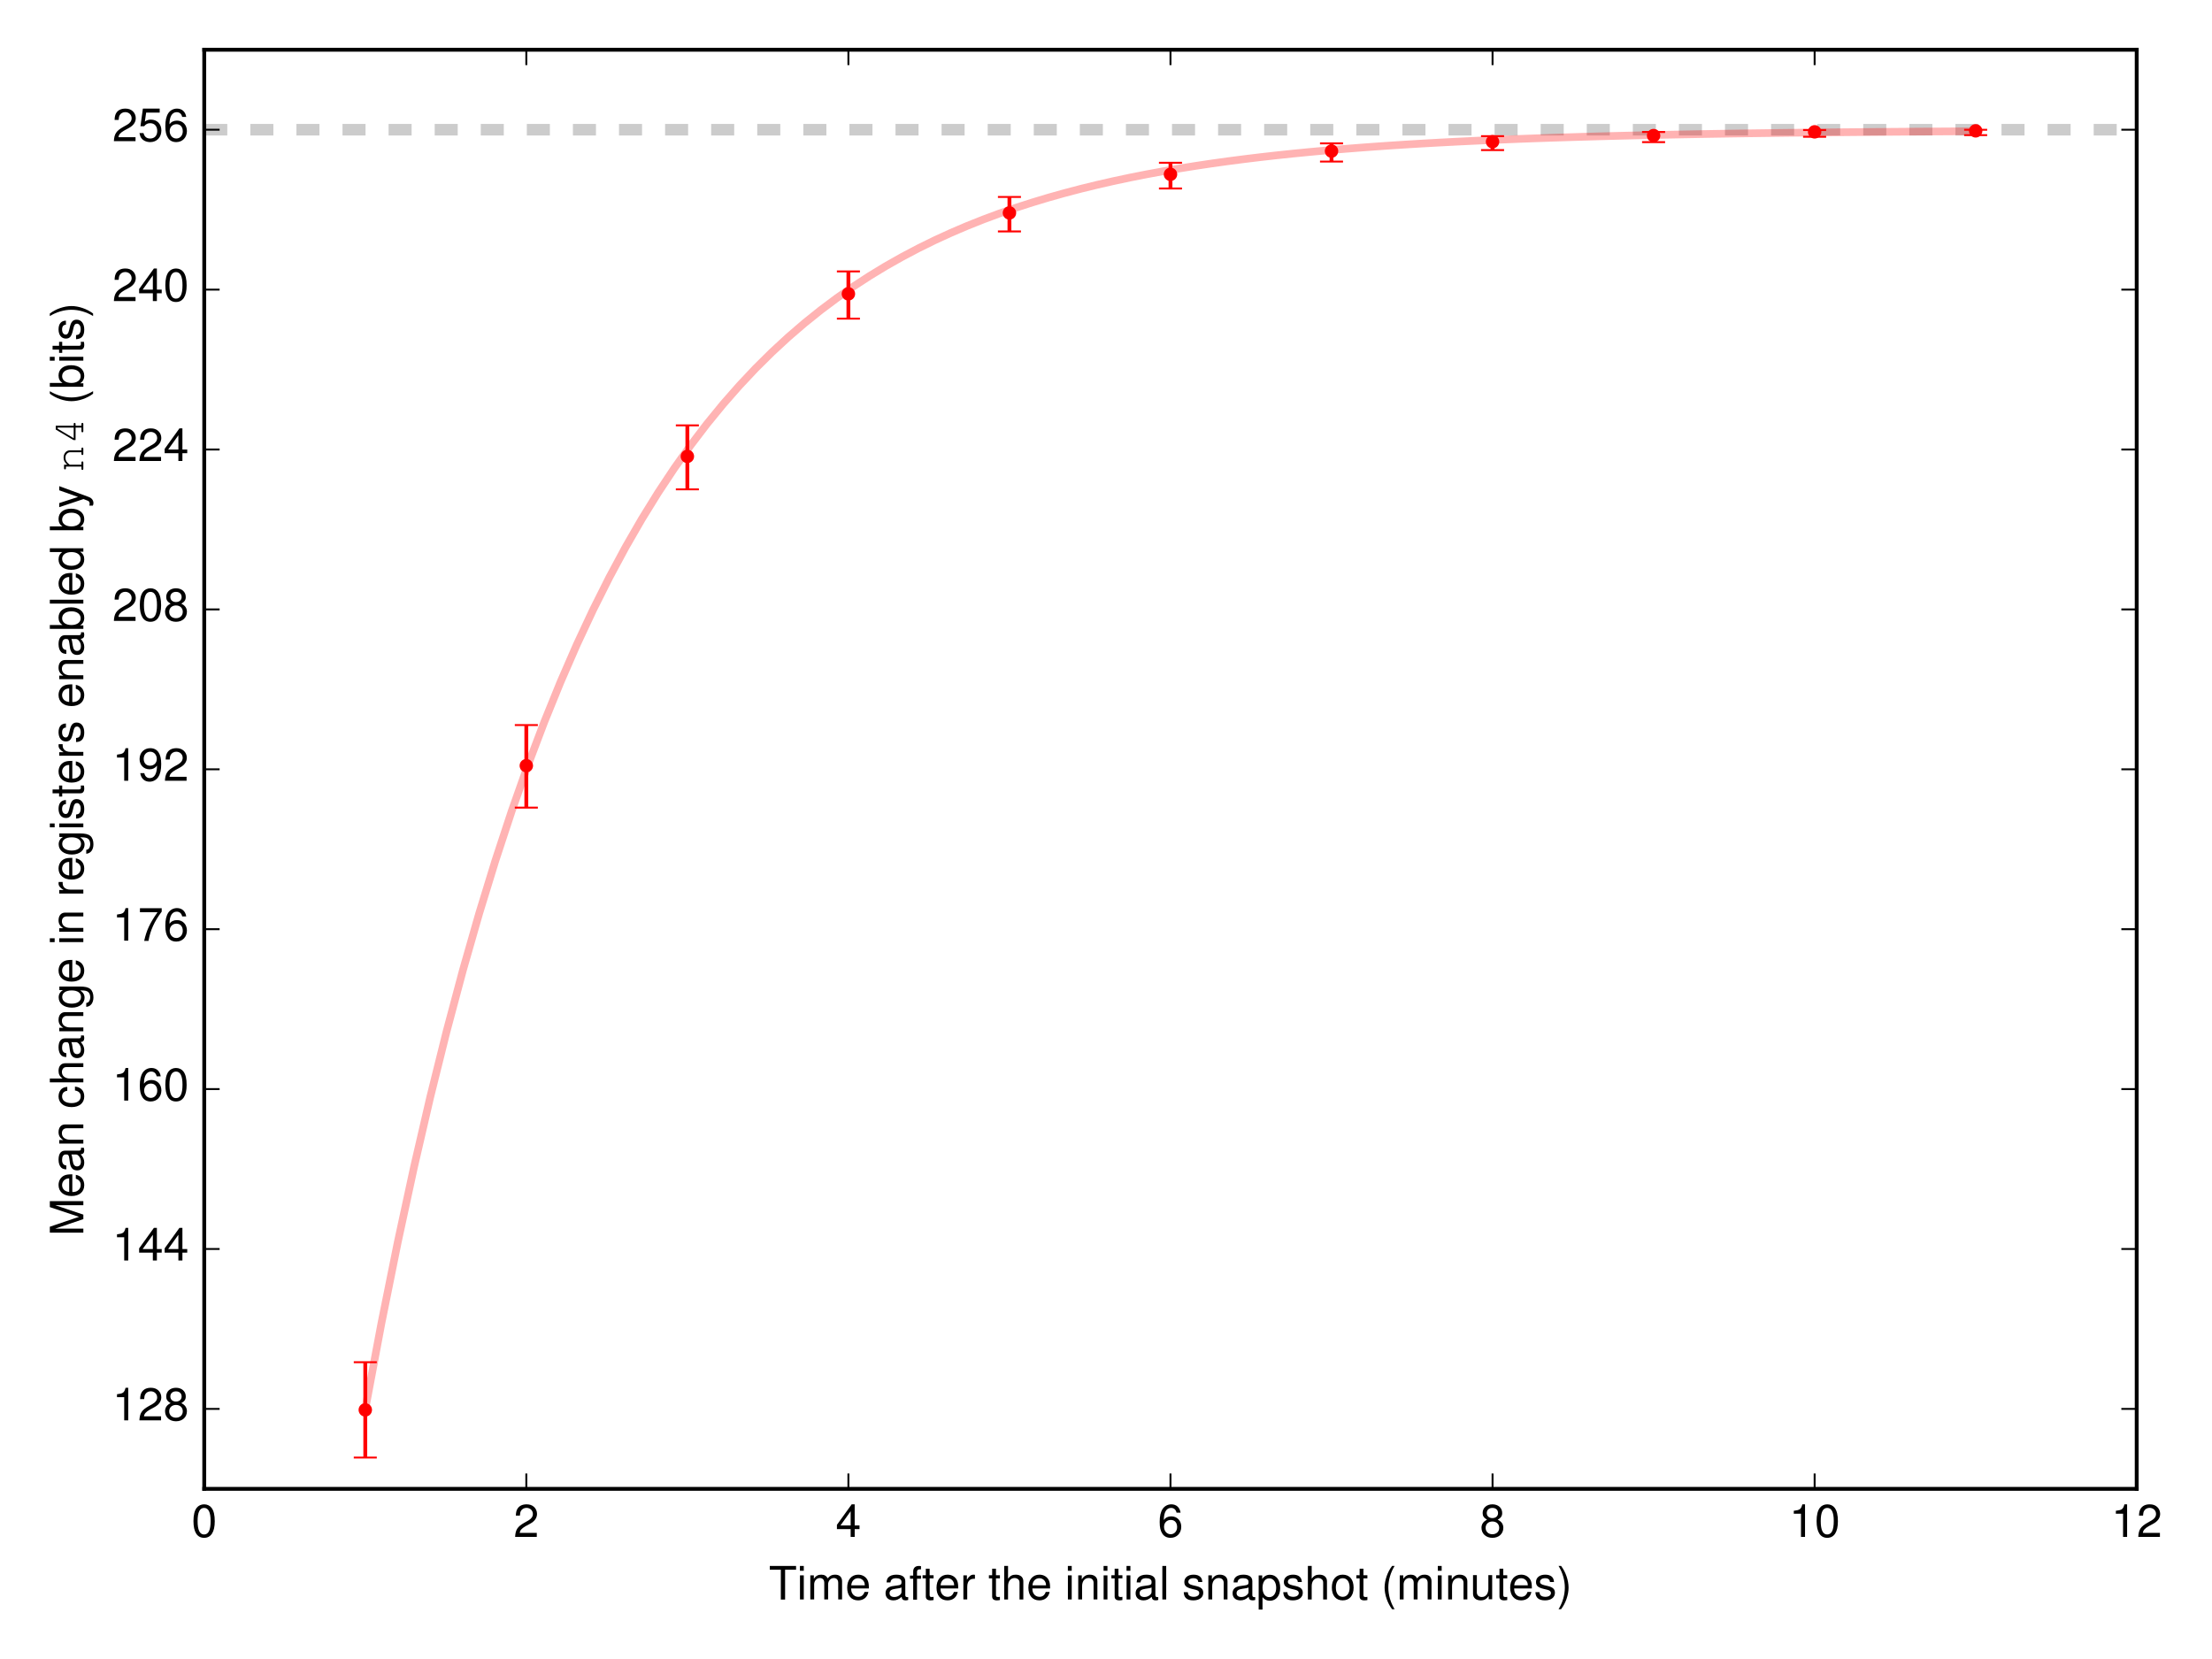 <?xml version="1.0" encoding="utf-8" standalone="no"?>
<!DOCTYPE svg PUBLIC "-//W3C//DTD SVG 1.1//EN"
  "http://www.w3.org/Graphics/SVG/1.1/DTD/svg11.dtd">
<!-- Created with matplotlib (http://matplotlib.org/) -->
<svg height="432pt" version="1.1" viewBox="0 0 576 432" width="576pt" xmlns="http://www.w3.org/2000/svg" xmlns:xlink="http://www.w3.org/1999/xlink">
 <defs>
  <style type="text/css">
*{stroke-linecap:butt;stroke-linejoin:round;}
  </style>
 </defs>
 <g id="figure_1">
  <g id="patch_1">
   <path d="
M0 432
L576 432
L576 0
L0 0
z
" style="fill:#ffffff;"/>
  </g>
  <g id="axes_1">
   <g id="patch_2">
    <path d="
M53.187 387.69
L556.393 387.69
L556.393 12.96
L53.187 12.96
z
" style="fill:#ffffff;"/>
   </g>
   <g id="LineCollection_1">
    <defs>
     <path d="
M95.12 -52.453
L95.12 -77.284" id="C0_0_ecad916d77"/>
     <path d="
M137.054 -221.695
L137.054 -243.192" id="C0_1_cdd82dcb5f"/>
     <path d="
M178.988 -304.571
L178.988 -321.228" id="C0_2_d1feab6f3c"/>
     <path d="
M220.922 -349.024
L220.922 -361.322" id="C0_3_21e6404ec5"/>
     <path d="
M262.856 -371.739
L262.856 -380.714" id="C0_4_5b9f06290d"/>
     <path d="
M304.79 -382.916
L304.79 -389.61" id="C0_5_7119e6741c"/>
     <path d="
M346.724 -389.929
L346.724 -394.671" id="C0_6_164b971ab5"/>
     <path d="
M388.658 -392.912
L388.658 -396.548" id="C0_7_a6d4ddcaf5"/>
     <path d="
M430.591 -394.986
L430.591 -397.634" id="C0_8_9bc61ef05a"/>
     <path d="
M472.525 -396.389
L472.525 -398.138" id="C0_9_c18f758383"/>
     <path d="
M514.459 -396.809
L514.459 -398.208" id="C0_a_245def1e4c"/>
    </defs>
    <g clip-path="url(#pcd6b439c4f)">
     <use style="fill:none;stroke:#ff0000;" x="0.0" xlink:href="#C0_0_ecad916d77" y="432.0"/>
    </g>
    <g clip-path="url(#pcd6b439c4f)">
     <use style="fill:none;stroke:#ff0000;" x="0.0" xlink:href="#C0_1_cdd82dcb5f" y="432.0"/>
    </g>
    <g clip-path="url(#pcd6b439c4f)">
     <use style="fill:none;stroke:#ff0000;" x="0.0" xlink:href="#C0_2_d1feab6f3c" y="432.0"/>
    </g>
    <g clip-path="url(#pcd6b439c4f)">
     <use style="fill:none;stroke:#ff0000;" x="0.0" xlink:href="#C0_3_21e6404ec5" y="432.0"/>
    </g>
    <g clip-path="url(#pcd6b439c4f)">
     <use style="fill:none;stroke:#ff0000;" x="0.0" xlink:href="#C0_4_5b9f06290d" y="432.0"/>
    </g>
    <g clip-path="url(#pcd6b439c4f)">
     <use style="fill:none;stroke:#ff0000;" x="0.0" xlink:href="#C0_5_7119e6741c" y="432.0"/>
    </g>
    <g clip-path="url(#pcd6b439c4f)">
     <use style="fill:none;stroke:#ff0000;" x="0.0" xlink:href="#C0_6_164b971ab5" y="432.0"/>
    </g>
    <g clip-path="url(#pcd6b439c4f)">
     <use style="fill:none;stroke:#ff0000;" x="0.0" xlink:href="#C0_7_a6d4ddcaf5" y="432.0"/>
    </g>
    <g clip-path="url(#pcd6b439c4f)">
     <use style="fill:none;stroke:#ff0000;" x="0.0" xlink:href="#C0_8_9bc61ef05a" y="432.0"/>
    </g>
    <g clip-path="url(#pcd6b439c4f)">
     <use style="fill:none;stroke:#ff0000;" x="0.0" xlink:href="#C0_9_c18f758383" y="432.0"/>
    </g>
    <g clip-path="url(#pcd6b439c4f)">
     <use style="fill:none;stroke:#ff0000;" x="0.0" xlink:href="#C0_a_245def1e4c" y="432.0"/>
    </g>
   </g>
   <g id="line2d_1">
    <path clip-path="url(#pcd6b439c4f)" d="
M53.187 33.778
L556.393 33.778" style="fill:none;opacity:0.2;stroke:#000000;stroke-dasharray:6,6;stroke-dashoffset:0.0;stroke-width:3;"/>
   </g>
   <g id="line2d_2">
    <defs>
     <path d="
M3 1.83697e-16
L-3 -1.83697e-16" id="m9d20f9b986" style="stroke:#ff0000;stroke-width:0.5;"/>
    </defs>
    <g clip-path="url(#pcd6b439c4f)">
     <use style="fill:#ff0000;stroke:#ff0000;stroke-width:0.5;" x="95.12" xlink:href="#m9d20f9b986" y="379.547"/>
     <use style="fill:#ff0000;stroke:#ff0000;stroke-width:0.5;" x="137.054" xlink:href="#m9d20f9b986" y="210.305"/>
     <use style="fill:#ff0000;stroke:#ff0000;stroke-width:0.5;" x="178.988" xlink:href="#m9d20f9b986" y="127.429"/>
     <use style="fill:#ff0000;stroke:#ff0000;stroke-width:0.5;" x="220.922" xlink:href="#m9d20f9b986" y="82.976"/>
     <use style="fill:#ff0000;stroke:#ff0000;stroke-width:0.5;" x="262.856" xlink:href="#m9d20f9b986" y="60.261"/>
     <use style="fill:#ff0000;stroke:#ff0000;stroke-width:0.5;" x="304.79" xlink:href="#m9d20f9b986" y="49.084"/>
     <use style="fill:#ff0000;stroke:#ff0000;stroke-width:0.5;" x="346.724" xlink:href="#m9d20f9b986" y="42.071"/>
     <use style="fill:#ff0000;stroke:#ff0000;stroke-width:0.5;" x="388.658" xlink:href="#m9d20f9b986" y="39.088"/>
     <use style="fill:#ff0000;stroke:#ff0000;stroke-width:0.5;" x="430.591" xlink:href="#m9d20f9b986" y="37.014"/>
     <use style="fill:#ff0000;stroke:#ff0000;stroke-width:0.5;" x="472.525" xlink:href="#m9d20f9b986" y="35.611"/>
     <use style="fill:#ff0000;stroke:#ff0000;stroke-width:0.5;" x="514.459" xlink:href="#m9d20f9b986" y="35.191"/>
    </g>
   </g>
   <g id="line2d_3">
    <g clip-path="url(#pcd6b439c4f)">
     <use style="fill:#ff0000;stroke:#ff0000;stroke-width:0.5;" x="95.12" xlink:href="#m9d20f9b986" y="354.716"/>
     <use style="fill:#ff0000;stroke:#ff0000;stroke-width:0.5;" x="137.054" xlink:href="#m9d20f9b986" y="188.808"/>
     <use style="fill:#ff0000;stroke:#ff0000;stroke-width:0.5;" x="178.988" xlink:href="#m9d20f9b986" y="110.772"/>
     <use style="fill:#ff0000;stroke:#ff0000;stroke-width:0.5;" x="220.922" xlink:href="#m9d20f9b986" y="70.678"/>
     <use style="fill:#ff0000;stroke:#ff0000;stroke-width:0.5;" x="262.856" xlink:href="#m9d20f9b986" y="51.286"/>
     <use style="fill:#ff0000;stroke:#ff0000;stroke-width:0.5;" x="304.79" xlink:href="#m9d20f9b986" y="42.39"/>
     <use style="fill:#ff0000;stroke:#ff0000;stroke-width:0.5;" x="346.724" xlink:href="#m9d20f9b986" y="37.329"/>
     <use style="fill:#ff0000;stroke:#ff0000;stroke-width:0.5;" x="388.658" xlink:href="#m9d20f9b986" y="35.452"/>
     <use style="fill:#ff0000;stroke:#ff0000;stroke-width:0.5;" x="430.591" xlink:href="#m9d20f9b986" y="34.366"/>
     <use style="fill:#ff0000;stroke:#ff0000;stroke-width:0.5;" x="472.525" xlink:href="#m9d20f9b986" y="33.862"/>
     <use style="fill:#ff0000;stroke:#ff0000;stroke-width:0.5;" x="514.459" xlink:href="#m9d20f9b986" y="33.792"/>
    </g>
   </g>
   <g id="line2d_4">
    <defs>
     <path d="
M0 1.5
C0.398 1.5 0.779 1.342 1.061 1.061
C1.342 0.779 1.5 0.398 1.5 0
C1.5 -0.398 1.342 -0.779 1.061 -1.061
C0.779 -1.342 0.398 -1.5 0 -1.5
C-0.398 -1.5 -0.779 -1.342 -1.061 -1.061
C-1.342 -0.779 -1.5 -0.398 -1.5 0
C-1.5 0.398 -1.342 0.779 -1.061 1.061
C-0.779 1.342 -0.398 1.5 0 1.5
z
" id="m590d835582" style="stroke:#ff0000;stroke-width:0.5;"/>
    </defs>
    <g clip-path="url(#pcd6b439c4f)">
     <use style="fill:#ff0000;stroke:#ff0000;stroke-width:0.5;" x="95.12" xlink:href="#m590d835582" y="367.132"/>
     <use style="fill:#ff0000;stroke:#ff0000;stroke-width:0.5;" x="137.054" xlink:href="#m590d835582" y="199.382"/>
     <use style="fill:#ff0000;stroke:#ff0000;stroke-width:0.5;" x="178.988" xlink:href="#m590d835582" y="118.841"/>
     <use style="fill:#ff0000;stroke:#ff0000;stroke-width:0.5;" x="220.922" xlink:href="#m590d835582" y="76.521"/>
     <use style="fill:#ff0000;stroke:#ff0000;stroke-width:0.5;" x="262.856" xlink:href="#m590d835582" y="55.442"/>
     <use style="fill:#ff0000;stroke:#ff0000;stroke-width:0.5;" x="304.79" xlink:href="#m590d835582" y="45.391"/>
     <use style="fill:#ff0000;stroke:#ff0000;stroke-width:0.5;" x="346.724" xlink:href="#m590d835582" y="39.341"/>
     <use style="fill:#ff0000;stroke:#ff0000;stroke-width:0.5;" x="388.658" xlink:href="#m590d835582" y="36.901"/>
     <use style="fill:#ff0000;stroke:#ff0000;stroke-width:0.5;" x="430.591" xlink:href="#m590d835582" y="35.307"/>
     <use style="fill:#ff0000;stroke:#ff0000;stroke-width:0.5;" x="472.525" xlink:href="#m590d835582" y="34.331"/>
     <use style="fill:#ff0000;stroke:#ff0000;stroke-width:0.5;" x="514.459" xlink:href="#m590d835582" y="34.071"/>
    </g>
   </g>
   <g id="line2d_5">
    <path clip-path="url(#pcd6b439c4f)" d="
M95.12 366.91
L99.356 344.388
L103.592 323.39
L107.828 303.812
L112.063 285.557
L116.299 268.537
L120.535 252.668
L124.771 237.872
L129.006 224.076
L133.242 211.213
L137.478 199.22
L141.714 188.038
L145.949 177.612
L150.185 167.891
L154.421 158.828
L158.657 150.377
L162.892 142.498
L167.128 135.151
L171.364 128.302
L175.6 121.915
L179.835 115.96
L184.071 110.408
L188.307 105.232
L192.543 100.405
L196.778 95.905
L201.014 91.709
L205.25 87.797
L209.486 84.149
L213.721 80.749
L217.957 77.578
L222.193 74.621
L226.429 71.864
L230.664 69.294
L234.9 66.898
L239.136 64.663
L243.371 62.58
L247.607 60.638
L251.843 58.826
L256.079 57.138
L260.314 55.563
L264.55 54.095
L268.786 52.727
L273.022 51.451
L277.257 50.261
L281.493 49.151
L285.729 48.117
L289.965 47.153
L294.2 46.253
L298.436 45.415
L302.672 44.633
L306.908 43.904
L311.143 43.225
L315.379 42.591
L319.615 42
L323.851 41.45
L328.086 40.936
L332.322 40.457
L336.558 40.011
L340.794 39.594
L345.029 39.206
L349.265 38.844
L353.501 38.507
L357.737 38.192
L361.972 37.899
L366.208 37.625
L370.444 37.37
L374.68 37.133
L378.915 36.911
L383.151 36.704
L387.387 36.512
L391.623 36.332
L395.858 36.164
L400.094 36.008
L404.33 35.862
L408.566 35.727
L412.801 35.6
L417.037 35.482
L421.273 35.372
L425.509 35.269
L429.744 35.174
L433.98 35.084
L438.216 35.001
L442.451 34.924
L446.687 34.851
L450.923 34.784
L455.159 34.721
L459.394 34.663
L463.63 34.608
L467.866 34.557
L472.102 34.509
L476.337 34.465
L480.573 34.424
L484.809 34.385
L489.045 34.349
L493.28 34.316
L497.516 34.285
L501.752 34.256
L505.988 34.228
L510.223 34.203
L514.459 34.18" style="fill:none;opacity:0.3;stroke:#ff0000;stroke-linecap:square;stroke-width:2;"/>
   </g>
   <g id="patch_3">
    <path d="
M53.187 387.69
L53.187 12.96" style="fill:none;stroke:#000000;stroke-linecap:square;stroke-linejoin:miter;"/>
   </g>
   <g id="patch_4">
    <path d="
M53.187 12.96
L556.393 12.96" style="fill:none;stroke:#000000;stroke-linecap:square;stroke-linejoin:miter;"/>
   </g>
   <g id="patch_5">
    <path d="
M53.187 387.69
L556.393 387.69" style="fill:none;stroke:#000000;stroke-linecap:square;stroke-linejoin:miter;"/>
   </g>
   <g id="patch_6">
    <path d="
M556.393 387.69
L556.393 12.96" style="fill:none;stroke:#000000;stroke-linecap:square;stroke-linejoin:miter;"/>
   </g>
   <g id="matplotlib.axis_1">
    <g id="xtick_1">
     <g id="line2d_6">
      <defs>
       <path d="
M0 0
L0 -4" id="mc7db9fdffb" style="stroke:#000000;stroke-width:0.5;"/>
      </defs>
      <g>
       <use style="stroke:#000000;stroke-width:0.5;" x="53.187" xlink:href="#mc7db9fdffb" y="387.69"/>
      </g>
     </g>
     <g id="line2d_7">
      <defs>
       <path d="
M0 0
L0 4" id="m5a7d422ac3" style="stroke:#000000;stroke-width:0.5;"/>
      </defs>
      <g>
       <use style="stroke:#000000;stroke-width:0.5;" x="53.187" xlink:href="#m5a7d422ac3" y="12.96"/>
      </g>
     </g>
     <g id="text_1">
      <!-- $0$ -->
      <defs>
       <path d="
M27.5 71
C20.906 71 14.906 68.125 11.203 63.219
C6.594 57.047 4.297 47.562 4.297 34.5
C4.297 10.672 12.297 -2 27.5 -2
C42.5 -2 50.703 10.672 50.703 33.906
C50.703 47.656 48.5 56.844 43.797 63.219
C40.094 68.219 34.203 71 27.5 71
M27.5 63.188
C37 63.188 41.703 53.625 41.703 34.703
C41.703 14.672 37.094 5.312 27.297 5.312
C18 5.312 13.297 15.078 13.297 34.406
C13.297 53.719 18 63.188 27.5 63.188" id="Nimbus_Sans_L_Regular-48"/>
      </defs>
      <g transform="translate(49.863 400.208)scale(0.12 -0.12)">
       <use transform="scale(0.996)" xlink:href="#Nimbus_Sans_L_Regular-48"/>
      </g>
     </g>
    </g>
    <g id="xtick_2">
     <g id="line2d_8">
      <g>
       <use style="stroke:#000000;stroke-width:0.5;" x="137.054" xlink:href="#mc7db9fdffb" y="387.69"/>
      </g>
     </g>
     <g id="line2d_9">
      <g>
       <use style="stroke:#000000;stroke-width:0.5;" x="137.054" xlink:href="#m5a7d422ac3" y="12.96"/>
      </g>
     </g>
     <g id="text_2">
      <!-- $2$ -->
      <defs>
       <path d="
M50.594 8.719
L13.297 8.719
C14.203 14.531 17.406 18.234 26.094 23.344
L36.094 28.75
C46 34.156 51.094 41.453 51.094 50.172
C51.094 56.078 48.703 61.594 44.5 65.391
C40.297 69.203 35.094 71 28.406 71
C19.406 71 12.703 67.797 8.797 61.797
C6.297 57.984 5.203 53.578 5 46.359
L13.797 46.359
C14.094 51.172 14.703 54.078 15.906 56.375
C18.203 60.688 22.797 63.297 28.094 63.297
C36.094 63.297 42.094 57.578 42.094 49.969
C42.094 44.359 38.797 39.547 32.5 35.953
L23.297 30.75
C8.5 22.344 4.203 15.625 3.406 0
L50.594 0
z
" id="Nimbus_Sans_L_Regular-50"/>
      </defs>
      <g transform="translate(133.731 400.208)scale(0.12 -0.12)">
       <use transform="scale(0.996)" xlink:href="#Nimbus_Sans_L_Regular-50"/>
      </g>
     </g>
    </g>
    <g id="xtick_3">
     <g id="line2d_10">
      <g>
       <use style="stroke:#000000;stroke-width:0.5;" x="220.922" xlink:href="#mc7db9fdffb" y="387.69"/>
      </g>
     </g>
     <g id="line2d_11">
      <g>
       <use style="stroke:#000000;stroke-width:0.5;" x="220.922" xlink:href="#m5a7d422ac3" y="12.96"/>
      </g>
     </g>
     <g id="text_3">
      <!-- $4$ -->
      <defs>
       <path d="
M32.703 17
L32.703 0
L41.5 0
L41.5 17
L52 17
L52 24.906
L41.5 24.906
L41.5 71.016
L35 71.016
L2.797 26.312
L2.797 17
z

M32.703 24.906
L10.5 24.906
L32.703 55.984
z
" id="Nimbus_Sans_L_Regular-52"/>
      </defs>
      <g transform="translate(217.599 400.208)scale(0.12 -0.12)">
       <use transform="scale(0.996)" xlink:href="#Nimbus_Sans_L_Regular-52"/>
      </g>
     </g>
    </g>
    <g id="xtick_4">
     <g id="line2d_12">
      <g>
       <use style="stroke:#000000;stroke-width:0.5;" x="304.79" xlink:href="#mc7db9fdffb" y="387.69"/>
      </g>
     </g>
     <g id="line2d_13">
      <g>
       <use style="stroke:#000000;stroke-width:0.5;" x="304.79" xlink:href="#m5a7d422ac3" y="12.96"/>
      </g>
     </g>
     <g id="text_4">
      <!-- $6$ -->
      <defs>
       <path d="
M49.797 52.844
C48.094 64.234 40.5 71 29.703 71
C21.906 71 14.906 67.219 10.703 60.938
C6.297 54.062 4.297 45.375 4.297 32.516
C4.297 20.641 6.094 13.062 10.297 6.781
C14.094 1.078 20.297 -2 28.094 -2
C41.594 -2 51.297 8.094 51.297 22.109
C51.297 35.438 42.297 44.812 29.594 44.812
C22.594 44.812 17.094 42.109 13.297 36.906
C13.406 53.812 19 63.188 29.094 63.188
C35.297 63.188 39.594 59.422 41 52.844
z

M28.5 37
C37 37 42.297 31.031 42.297 21.406
C42.297 12.391 36.297 5.812 28.203 5.812
C20 5.812 13.797 12.703 13.797 21.906
C13.797 30.828 19.797 37 28.5 37" id="Nimbus_Sans_L_Regular-54"/>
      </defs>
      <g transform="translate(301.466 400.208)scale(0.12 -0.12)">
       <use transform="scale(0.996)" xlink:href="#Nimbus_Sans_L_Regular-54"/>
      </g>
     </g>
    </g>
    <g id="xtick_5">
     <g id="line2d_14">
      <g>
       <use style="stroke:#000000;stroke-width:0.5;" x="388.658" xlink:href="#mc7db9fdffb" y="387.69"/>
      </g>
     </g>
     <g id="line2d_15">
      <g>
       <use style="stroke:#000000;stroke-width:0.5;" x="388.658" xlink:href="#m5a7d422ac3" y="12.96"/>
      </g>
     </g>
     <g id="text_5">
      <!-- $8$ -->
      <defs>
       <path d="
M39.094 37.484
C46.406 41.875 48.797 45.469 48.797 52.156
C48.797 63.219 40.094 71 27.5 71
C15 71 6.203 63.219 6.203 52.156
C6.203 45.578 8.594 41.984 15.797 37.484
C7.703 33.594 3.703 27.719 3.703 19.938
C3.703 6.969 13.5 -2 27.5 -2
C41.5 -2 51.297 6.969 51.297 19.844
C51.297 27.719 47.297 33.594 39.094 37.484
M27.5 63.188
C35 63.188 39.797 58.812 39.797 51.953
C39.797 45.375 34.906 41 27.5 41
C20.094 41 15.203 45.375 15.203 52.047
C15.203 58.812 20.094 63.188 27.5 63.188
M27.5 33.578
C36.297 33.578 42.297 28 42.297 19.734
C42.297 11.391 36.297 5.812 27.297 5.812
C18.703 5.812 12.703 11.484 12.703 19.734
C12.703 28 18.703 33.578 27.5 33.578" id="Nimbus_Sans_L_Regular-56"/>
      </defs>
      <g transform="translate(385.334 400.208)scale(0.12 -0.12)">
       <use transform="scale(0.996)" xlink:href="#Nimbus_Sans_L_Regular-56"/>
      </g>
     </g>
    </g>
    <g id="xtick_6">
     <g id="line2d_16">
      <g>
       <use style="stroke:#000000;stroke-width:0.5;" x="472.525" xlink:href="#mc7db9fdffb" y="387.69"/>
      </g>
     </g>
     <g id="line2d_17">
      <g>
       <use style="stroke:#000000;stroke-width:0.5;" x="472.525" xlink:href="#m5a7d422ac3" y="12.96"/>
      </g>
     </g>
     <g id="text_6">
      <!-- $10$ -->
      <defs>
       <path d="
M25.906 50.594
L25.906 0
L34.703 0
L34.703 71.016
L28.906 71.016
C25.797 60.109 23.797 58.609 10.203 56.906
L10.203 50.594
z
" id="Nimbus_Sans_L_Regular-49"/>
      </defs>
      <g transform="translate(465.878 400.208)scale(0.12 -0.12)">
       <use transform="scale(0.996)" xlink:href="#Nimbus_Sans_L_Regular-49"/>
       <use transform="translate(55.392 0.0)scale(0.996)" xlink:href="#Nimbus_Sans_L_Regular-48"/>
      </g>
     </g>
    </g>
    <g id="xtick_7">
     <g id="line2d_18">
      <g>
       <use style="stroke:#000000;stroke-width:0.5;" x="556.393" xlink:href="#mc7db9fdffb" y="387.69"/>
      </g>
     </g>
     <g id="line2d_19">
      <g>
       <use style="stroke:#000000;stroke-width:0.5;" x="556.393" xlink:href="#m5a7d422ac3" y="12.96"/>
      </g>
     </g>
     <g id="text_7">
      <!-- $12$ -->
      <g transform="translate(549.746 400.208)scale(0.12 -0.12)">
       <use transform="scale(0.996)" xlink:href="#Nimbus_Sans_L_Regular-49"/>
       <use transform="translate(55.392 0.0)scale(0.996)" xlink:href="#Nimbus_Sans_L_Regular-50"/>
      </g>
     </g>
    </g>
    <g id="text_8">
     <!-- Time after the initial snapshot (minutes) -->
     <defs>
      <path d="
M9.297 -21.266
C19.297 -8.141 25.594 10.094 25.594 25.812
C25.594 41.641 19.297 59.875 9.297 73
L3.797 73
C12.594 58.672 17.5 41.844 17.5 25.812
C17.5 9.891 12.594 -7.047 3.797 -21.266
z
" id="Nimbus_Sans_L_Regular-41"/>
      <path d="
M35.406 64.781
L59.297 64.781
L59.297 73
L2.094 73
L2.094 64.781
L26.094 64.781
L26.094 -0.219
L35.406 -0.219
z
" id="Nimbus_Sans_L_Regular-84"/>
      <path d="
M48.203 0.516
L48.203 53
L39.906 53
L39.906 23.109
C39.906 12.344 34.297 5.312 25.594 5.312
C19 5.312 14.797 9.328 14.797 15.672
L14.797 53
L6.5 53
L6.5 12.375
C6.5 3.625 13 -2 23.203 -2
C30.906 -2 35.797 0.703 40.703 7.625
L40.703 0.516
z
" id="Nimbus_Sans_L_Regular-117"/>
      <path d="
M15.203 73
L6.797 73
L6.797 -0.031
L15.203 -0.031
z
" id="Nimbus_Sans_L_Regular-108"/>
      <path d="
M25.406 52.812
L16.797 52.812
L16.797 67
L8.5 67
L8.5 52.812
L1.406 52.812
L1.406 46
L8.5 46
L8.5 6.312
C8.5 1 12.094 -2 18.594 -2
C20.594 -2 22.594 -1.812 25.406 -1.297
L25.406 5.719
C24.297 5.406 23 5.312 21.406 5.312
C17.797 5.312 16.797 6.312 16.797 10.016
L16.797 46
L25.406 46
z
" id="Nimbus_Sans_L_Regular-116"/>
      <path d="
M5.406 -22
L13.797 -22
L13.797 5
C18.203 -0.422 23.094 -2.812 29.906 -2.812
C43.406 -2.812 52.297 8.156 52.297 24.984
C52.297 42.719 43.703 53.812 29.797 53.812
C22.703 53.812 17 50.594 13.094 44.391
L13.094 52.328
L5.406 52.328
z

M28.406 46
C37.594 46 43.594 37.812 43.594 25.188
C43.594 13.172 37.5 5 28.406 5
C19.594 5 13.797 13.078 13.797 25.484
C13.797 37.922 19.594 46 28.406 46" id="Nimbus_Sans_L_Regular-112"/>
      <path d="
M15 52.484
L6.703 52.484
L6.703 0
L15 0
z

M15 73
L6.594 73
L6.594 62.484
L15 62.484
z
" id="Nimbus_Sans_L_Regular-105"/>
      <path d="
M27.203 54
C12.5 54 3.594 43.531 3.594 26
C3.594 8.453 12.406 -2 27.297 -2
C42 -2 51 8.453 51 25.594
C51 43.641 42.297 54 27.203 54
M27.297 46.281
C36.703 46.281 42.297 38.625 42.297 25.703
C42.297 13.453 36.5 5.703 27.297 5.703
C18 5.703 12.297 13.359 12.297 26
C12.297 38.531 18 46.281 27.297 46.281" id="Nimbus_Sans_L_Regular-111"/>
      <path d="
M43.797 37.922
C43.703 48.203 36.906 54 24.797 54
C12.594 54 4.703 47.719 4.703 38.062
C4.703 29.891 8.906 26.016 21.297 23.031
L29.094 21.141
C34.906 19.734 37.203 17.656 37.203 13.875
C37.203 9 32.297 5.703 25 5.703
C20.5 5.703 16.703 7 14.594 9.188
C13.297 10.688 12.703 12.172 12.203 15.844
L3.406 15.844
C3.797 3.766 10.594 -2 24.297 -2
C37.5 -2 45.906 4.453 45.906 14.516
C45.906 22.281 41.5 26.578 31.094 29.062
L23.094 30.953
C16.297 32.531 13.406 34.734 13.406 38.406
C13.406 43.188 17.703 46.281 24.5 46.281
C31.203 46.281 34.797 43.391 35 37.922
z
" id="Nimbus_Sans_L_Regular-115"/>
      <path d="
M7 73
L7 -0.031
L15.297 -0.031
L15.297 28.938
C15.297 39.672 20.906 46.688 29.5 46.688
C32.203 46.688 34.906 45.781 36.906 44.281
C39.297 42.578 40.297 40.062 40.297 36.359
L40.297 -0.031
L48.594 -0.031
L48.594 39.656
C48.594 48.484 42.297 54 32.094 54
C24.703 54 20.203 51.688 15.297 45.281
L15.297 73
z
" id="Nimbus_Sans_L_Regular-104"/>
      <path d="
M23.594 73
C13.594 59.875 7.297 41.641 7.297 25.906
C7.297 10.094 13.594 -8.141 23.594 -21.266
L29.094 -21.266
C20.297 -6.938 15.406 9.891 15.406 25.906
C15.406 41.844 20.297 58.766 29.094 73
z
" id="Nimbus_Sans_L_Regular-40"/>
      <path d="
M51.297 24
C51.297 31.875 50.703 36.594 49.203 40.422
C45.797 48.875 37.797 54 28 54
C13.406 54 4 42.844 4 25.703
C4 8.547 13.094 -2 27.797 -2
C39.797 -2 48.094 4.875 50.203 16.375
L41.797 16.375
C39.5 9.359 34.797 5.703 28.094 5.703
C22.797 5.703 18.297 8.141 15.5 12.609
C13.5 15.656 12.797 18.719 12.703 24
z

M12.906 30.812
C13.594 40.188 19.5 46.281 27.906 46.281
C36.094 46.281 42.406 39.703 42.406 31.406
C42.406 31.203 42.406 31.016 42.297 30.812
z
" id="Nimbus_Sans_L_Regular-101"/>
      <path d="
M7 52.484
L7 0
L15.406 0
L15.406 32.953
C15.406 40.578 20.906 46.688 27.703 46.688
C33.906 46.688 37.406 42.875 37.406 36.156
L37.406 0
L45.797 0
L45.797 32.953
C45.797 40.578 51.297 46.688 58.094 46.688
C64.203 46.688 67.797 42.781 67.797 36.156
L67.797 0
L76.203 0
L76.203 39.375
C76.203 48.781 70.797 54 61 54
C54 54 49.797 51.891 44.906 45.984
C41.797 51.594 37.594 54 30.797 54
C23.797 54 19.203 51.391 14.703 45.078
L14.703 52.484
z
" id="Nimbus_Sans_L_Regular-109"/>
      <path d="
M53.5 5.203
C52.594 5 52.203 5 51.703 5
C48.797 5 47.203 6.484 47.203 9.078
L47.203 39.766
C47.203 49.016 40.406 54 27.5 54
C19.906 54 13.594 51.812 10.094 47.906
C7.703 45.203 6.703 42.219 6.5 37.031
L14.906 37.031
C15.594 43.391 19.406 46.281 27.203 46.281
C34.703 46.281 38.906 43.484 38.906 38.516
L38.906 36.328
C38.906 32.828 36.797 31.344 30.203 30.547
C18.406 29.062 16.594 28.656 13.406 27.359
C7.297 24.875 4.203 20.188 4.203 13.422
C4.203 3.969 10.797 -2 21.406 -2
C28 -2 33.297 0.297 39.203 5.703
C39.797 0.391 42.406 -2 47.797 -2
C49.5 -2 50.797 -1.812 53.5 -1.094
z

M38.906 16.75
C38.906 13.953 38.094 12.266 35.594 9.984
C32.203 6.891 28.094 5.312 23.203 5.312
C16.703 5.312 12.906 8.391 12.906 13.656
C12.906 19.141 16.594 21.922 25.5 23.219
C34.297 24.406 36.094 24.812 38.906 26.094
z
" id="Nimbus_Sans_L_Regular-97"/>
      <path d="
M6.906 52.484
L6.906 0
L15.297 0
L15.297 27.25
C15.297 34.766 17.203 39.672 21.203 42.578
C23.797 44.484 26.297 45.078 32.094 45.078
L32.094 53.703
C30.703 53.891 30 54 28.906 54
C23.5 54 19.406 50.781 14.594 42.969
L14.594 52.484
z
" id="Nimbus_Sans_L_Regular-114"/>
      <path d="
M25.797 52
L17.094 52
L17.094 60.25
C17.094 63.781 19.094 65.594 22.906 65.594
C23.594 65.594 23.906 65.594 25.797 65.594
L25.797 72.5
C23.906 72.906 22.797 73 21.094 73
C13.406 73 8.797 68.562 8.797 60.984
L8.797 52
L1.797 52
L1.797 45.188
L8.797 45.188
L8.797 -0.406
L17.094 -0.406
L17.094 45.188
L25.797 45.188
z
" id="Nimbus_Sans_L_Regular-102"/>
      <path d="
M7 52.484
L7 0
L15.406 0
L15.406 28.953
C15.406 39.672 21 46.688 29.594 46.688
C36.203 46.688 40.406 42.672 40.406 36.359
L40.406 0
L48.703 0
L48.703 39.672
C48.703 48.391 42.203 54 32.094 54
C24.297 54 19.297 50.984 14.703 43.688
L14.703 52.484
z
" id="Nimbus_Sans_L_Regular-110"/>
     </defs>
     <g transform="translate(200.207 416.494)scale(0.12 -0.12)">
      <use transform="scale(0.996)" xlink:href="#Nimbus_Sans_L_Regular-84"/>
      <use transform="translate(60.872 0.0)scale(0.996)" xlink:href="#Nimbus_Sans_L_Regular-105"/>
      <use transform="translate(82.988 0.0)scale(0.996)" xlink:href="#Nimbus_Sans_L_Regular-109"/>
      <use transform="translate(165.977 0.0)scale(0.996)" xlink:href="#Nimbus_Sans_L_Regular-101"/>
      <use transform="translate(249.064 0.0)scale(0.996)" xlink:href="#Nimbus_Sans_L_Regular-97"/>
      <use transform="translate(304.455 0.0)scale(0.996)" xlink:href="#Nimbus_Sans_L_Regular-102"/>
      <use transform="translate(332.151 0.0)scale(0.996)" xlink:href="#Nimbus_Sans_L_Regular-116"/>
      <use transform="translate(359.846 0.0)scale(0.996)" xlink:href="#Nimbus_Sans_L_Regular-101"/>
      <use transform="translate(415.237 0.0)scale(0.996)" xlink:href="#Nimbus_Sans_L_Regular-114"/>
      <use transform="translate(476.108 0.0)scale(0.996)" xlink:href="#Nimbus_Sans_L_Regular-116"/>
      <use transform="translate(503.803 0.0)scale(0.996)" xlink:href="#Nimbus_Sans_L_Regular-104"/>
      <use transform="translate(559.195 0.0)scale(0.996)" xlink:href="#Nimbus_Sans_L_Regular-101"/>
      <use transform="translate(642.281 0.0)scale(0.996)" xlink:href="#Nimbus_Sans_L_Regular-105"/>
      <use transform="translate(664.398 0.0)scale(0.996)" xlink:href="#Nimbus_Sans_L_Regular-110"/>
      <use transform="translate(719.79 0.0)scale(0.996)" xlink:href="#Nimbus_Sans_L_Regular-105"/>
      <use transform="translate(741.907 0.0)scale(0.996)" xlink:href="#Nimbus_Sans_L_Regular-116"/>
      <use transform="translate(769.602 0.0)scale(0.996)" xlink:href="#Nimbus_Sans_L_Regular-105"/>
      <use transform="translate(791.719 0.0)scale(0.996)" xlink:href="#Nimbus_Sans_L_Regular-97"/>
      <use transform="translate(847.11 0.0)scale(0.996)" xlink:href="#Nimbus_Sans_L_Regular-108"/>
      <use transform="translate(896.922 0.0)scale(0.996)" xlink:href="#Nimbus_Sans_L_Regular-115"/>
      <use transform="translate(946.736 0.0)scale(0.996)" xlink:href="#Nimbus_Sans_L_Regular-110"/>
      <use transform="translate(1002.127 0.0)scale(0.996)" xlink:href="#Nimbus_Sans_L_Regular-97"/>
      <use transform="translate(1057.519 0.0)scale(0.996)" xlink:href="#Nimbus_Sans_L_Regular-112"/>
      <use transform="translate(1112.911 0.0)scale(0.996)" xlink:href="#Nimbus_Sans_L_Regular-115"/>
      <use transform="translate(1162.724 0.0)scale(0.996)" xlink:href="#Nimbus_Sans_L_Regular-104"/>
      <use transform="translate(1218.115 0.0)scale(0.996)" xlink:href="#Nimbus_Sans_L_Regular-111"/>
      <use transform="translate(1273.507 0.0)scale(0.996)" xlink:href="#Nimbus_Sans_L_Regular-116"/>
      <use transform="translate(1328.897 0.0)scale(0.996)" xlink:href="#Nimbus_Sans_L_Regular-40"/>
      <use transform="translate(1362.073 0.0)scale(0.996)" xlink:href="#Nimbus_Sans_L_Regular-109"/>
      <use transform="translate(1445.061 0.0)scale(0.996)" xlink:href="#Nimbus_Sans_L_Regular-105"/>
      <use transform="translate(1467.178 0.0)scale(0.996)" xlink:href="#Nimbus_Sans_L_Regular-110"/>
      <use transform="translate(1521.573 0.0)scale(0.996)" xlink:href="#Nimbus_Sans_L_Regular-117"/>
      <use transform="translate(1576.965 0.0)scale(0.996)" xlink:href="#Nimbus_Sans_L_Regular-116"/>
      <use transform="translate(1604.66 0.0)scale(0.996)" xlink:href="#Nimbus_Sans_L_Regular-101"/>
      <use transform="translate(1660.052 0.0)scale(0.996)" xlink:href="#Nimbus_Sans_L_Regular-115"/>
      <use transform="translate(1709.865 0.0)scale(0.996)" xlink:href="#Nimbus_Sans_L_Regular-41"/>
     </g>
    </g>
   </g>
   <g id="matplotlib.axis_2">
    <g id="ytick_1">
     <g id="line2d_20">
      <defs>
       <path d="
M0 0
L4 0" id="md7965d1ba0" style="stroke:#000000;stroke-width:0.5;"/>
      </defs>
      <g>
       <use style="stroke:#000000;stroke-width:0.5;" x="53.187" xlink:href="#md7965d1ba0" y="366.872"/>
      </g>
     </g>
     <g id="line2d_21">
      <defs>
       <path d="
M0 0
L-4 0" id="md9a1c1a7cd" style="stroke:#000000;stroke-width:0.5;"/>
      </defs>
      <g>
       <use style="stroke:#000000;stroke-width:0.5;" x="556.393" xlink:href="#md9a1c1a7cd" y="366.872"/>
      </g>
     </g>
     <g id="text_9">
      <!-- $128$ -->
      <g transform="translate(29.246 369.858)scale(0.12 -0.12)">
       <use transform="scale(0.996)" xlink:href="#Nimbus_Sans_L_Regular-49"/>
       <use transform="translate(55.392 0.0)scale(0.996)" xlink:href="#Nimbus_Sans_L_Regular-50"/>
       <use transform="translate(110.783 0.0)scale(0.996)" xlink:href="#Nimbus_Sans_L_Regular-56"/>
      </g>
     </g>
    </g>
    <g id="ytick_2">
     <g id="line2d_22">
      <g>
       <use style="stroke:#000000;stroke-width:0.5;" x="53.187" xlink:href="#md7965d1ba0" y="325.235"/>
      </g>
     </g>
     <g id="line2d_23">
      <g>
       <use style="stroke:#000000;stroke-width:0.5;" x="556.393" xlink:href="#md9a1c1a7cd" y="325.235"/>
      </g>
     </g>
     <g id="text_10">
      <!-- $144$ -->
      <g transform="translate(29.246 328.221)scale(0.12 -0.12)">
       <use transform="scale(0.996)" xlink:href="#Nimbus_Sans_L_Regular-49"/>
       <use transform="translate(55.392 0.0)scale(0.996)" xlink:href="#Nimbus_Sans_L_Regular-52"/>
       <use transform="translate(110.783 0.0)scale(0.996)" xlink:href="#Nimbus_Sans_L_Regular-52"/>
      </g>
     </g>
    </g>
    <g id="ytick_3">
     <g id="line2d_24">
      <g>
       <use style="stroke:#000000;stroke-width:0.5;" x="53.187" xlink:href="#md7965d1ba0" y="283.598"/>
      </g>
     </g>
     <g id="line2d_25">
      <g>
       <use style="stroke:#000000;stroke-width:0.5;" x="556.393" xlink:href="#md9a1c1a7cd" y="283.598"/>
      </g>
     </g>
     <g id="text_11">
      <!-- $160$ -->
      <g transform="translate(29.246 286.584)scale(0.12 -0.12)">
       <use transform="scale(0.996)" xlink:href="#Nimbus_Sans_L_Regular-49"/>
       <use transform="translate(55.392 0.0)scale(0.996)" xlink:href="#Nimbus_Sans_L_Regular-54"/>
       <use transform="translate(110.783 0.0)scale(0.996)" xlink:href="#Nimbus_Sans_L_Regular-48"/>
      </g>
     </g>
    </g>
    <g id="ytick_4">
     <g id="line2d_26">
      <g>
       <use style="stroke:#000000;stroke-width:0.5;" x="53.187" xlink:href="#md7965d1ba0" y="241.962"/>
      </g>
     </g>
     <g id="line2d_27">
      <g>
       <use style="stroke:#000000;stroke-width:0.5;" x="556.393" xlink:href="#md9a1c1a7cd" y="241.962"/>
      </g>
     </g>
     <g id="text_12">
      <!-- $176$ -->
      <defs>
       <path d="
M52 70.703
L4.594 70.703
L4.594 62
L42.906 62
C26 37.781 19.094 22.906 13.797 -0.5
L23.203 -0.5
C27.094 22.297 36 41.891 52 63.297
z
" id="Nimbus_Sans_L_Regular-55"/>
      </defs>
      <g transform="translate(29.246 244.948)scale(0.12 -0.12)">
       <use transform="scale(0.996)" xlink:href="#Nimbus_Sans_L_Regular-49"/>
       <use transform="translate(55.392 0.0)scale(0.996)" xlink:href="#Nimbus_Sans_L_Regular-55"/>
       <use transform="translate(110.783 0.0)scale(0.996)" xlink:href="#Nimbus_Sans_L_Regular-54"/>
      </g>
     </g>
    </g>
    <g id="ytick_5">
     <g id="line2d_28">
      <g>
       <use style="stroke:#000000;stroke-width:0.5;" x="53.187" xlink:href="#md7965d1ba0" y="200.325"/>
      </g>
     </g>
     <g id="line2d_29">
      <g>
       <use style="stroke:#000000;stroke-width:0.5;" x="556.393" xlink:href="#md9a1c1a7cd" y="200.325"/>
      </g>
     </g>
     <g id="text_13">
      <!-- $192$ -->
      <defs>
       <path d="
M5.297 16.625
C7 4.938 14.594 -2 25.406 -2
C33.203 -2 40.297 1.781 44.406 8.062
C48.906 14.938 50.906 23.625 50.906 36.484
C50.906 48.359 49.094 55.938 44.906 62.219
C41 67.922 34.797 71 27 71
C13.5 71 3.797 61.078 3.797 47.297
C3.797 34.219 12.797 25 25.594 25
C32.297 25 37.203 27.406 41.797 32.906
C41.703 15.484 36.094 5.812 26 5.812
C19.797 5.812 15.5 9.75 14.094 16.625
z

M26.906 63.297
C35.094 63.297 41.297 56.594 41.297 47.516
C41.297 38.922 35.203 32.812 26.594 32.812
C18.094 32.812 12.797 38.625 12.797 48
C12.797 56.875 18.797 63.297 26.906 63.297" id="Nimbus_Sans_L_Regular-57"/>
      </defs>
      <g transform="translate(29.246 203.311)scale(0.12 -0.12)">
       <use transform="scale(0.996)" xlink:href="#Nimbus_Sans_L_Regular-49"/>
       <use transform="translate(55.392 0.0)scale(0.996)" xlink:href="#Nimbus_Sans_L_Regular-57"/>
       <use transform="translate(110.783 0.0)scale(0.996)" xlink:href="#Nimbus_Sans_L_Regular-50"/>
      </g>
     </g>
    </g>
    <g id="ytick_6">
     <g id="line2d_30">
      <g>
       <use style="stroke:#000000;stroke-width:0.5;" x="53.187" xlink:href="#md7965d1ba0" y="158.688"/>
      </g>
     </g>
     <g id="line2d_31">
      <g>
       <use style="stroke:#000000;stroke-width:0.5;" x="556.393" xlink:href="#md9a1c1a7cd" y="158.688"/>
      </g>
     </g>
     <g id="text_14">
      <!-- $208$ -->
      <g transform="translate(29.246 161.674)scale(0.12 -0.12)">
       <use transform="scale(0.996)" xlink:href="#Nimbus_Sans_L_Regular-50"/>
       <use transform="translate(55.392 0.0)scale(0.996)" xlink:href="#Nimbus_Sans_L_Regular-48"/>
       <use transform="translate(110.783 0.0)scale(0.996)" xlink:href="#Nimbus_Sans_L_Regular-56"/>
      </g>
     </g>
    </g>
    <g id="ytick_7">
     <g id="line2d_32">
      <g>
       <use style="stroke:#000000;stroke-width:0.5;" x="53.187" xlink:href="#md7965d1ba0" y="117.052"/>
      </g>
     </g>
     <g id="line2d_33">
      <g>
       <use style="stroke:#000000;stroke-width:0.5;" x="556.393" xlink:href="#md9a1c1a7cd" y="117.052"/>
      </g>
     </g>
     <g id="text_15">
      <!-- $224$ -->
      <g transform="translate(29.246 120.037)scale(0.12 -0.12)">
       <use transform="scale(0.996)" xlink:href="#Nimbus_Sans_L_Regular-50"/>
       <use transform="translate(55.392 0.0)scale(0.996)" xlink:href="#Nimbus_Sans_L_Regular-50"/>
       <use transform="translate(110.783 0.0)scale(0.996)" xlink:href="#Nimbus_Sans_L_Regular-52"/>
      </g>
     </g>
    </g>
    <g id="ytick_8">
     <g id="line2d_34">
      <g>
       <use style="stroke:#000000;stroke-width:0.5;" x="53.187" xlink:href="#md7965d1ba0" y="75.415"/>
      </g>
     </g>
     <g id="line2d_35">
      <g>
       <use style="stroke:#000000;stroke-width:0.5;" x="556.393" xlink:href="#md9a1c1a7cd" y="75.415"/>
      </g>
     </g>
     <g id="text_16">
      <!-- $240$ -->
      <g transform="translate(29.246 78.401)scale(0.12 -0.12)">
       <use transform="scale(0.996)" xlink:href="#Nimbus_Sans_L_Regular-50"/>
       <use transform="translate(55.392 0.0)scale(0.996)" xlink:href="#Nimbus_Sans_L_Regular-52"/>
       <use transform="translate(110.783 0.0)scale(0.996)" xlink:href="#Nimbus_Sans_L_Regular-48"/>
      </g>
     </g>
    </g>
    <g id="ytick_9">
     <g id="line2d_36">
      <g>
       <use style="stroke:#000000;stroke-width:0.5;" x="53.187" xlink:href="#md7965d1ba0" y="33.778"/>
      </g>
     </g>
     <g id="line2d_37">
      <g>
       <use style="stroke:#000000;stroke-width:0.5;" x="556.393" xlink:href="#md9a1c1a7cd" y="33.778"/>
      </g>
     </g>
     <g id="text_17">
      <!-- $256$ -->
      <defs>
       <path d="
M47.594 71
L11 71
L5.703 32.594
L13.797 32.594
C17.906 37.484 21.297 39.188 26.797 39.188
C36.297 39.188 42.297 32.688 42.297 22.203
C42.297 12 36.406 5.812 26.797 5.812
C19.094 5.812 14.406 9.703 12.297 17.703
L3.5 17.703
C4.703 11.906 5.703 9.094 7.797 6.484
C11.797 1.094 19 -2 27 -2
C41.297 -2 51.297 8.391 51.297 23.391
C51.297 37.406 42 47 28.406 47
C23.406 47 19.406 45.703 15.297 42.688
L18.094 62.297
L47.594 62.297
z
" id="Nimbus_Sans_L_Regular-53"/>
      </defs>
      <g transform="translate(29.246 36.764)scale(0.12 -0.12)">
       <use transform="scale(0.996)" xlink:href="#Nimbus_Sans_L_Regular-50"/>
       <use transform="translate(55.392 0.0)scale(0.996)" xlink:href="#Nimbus_Sans_L_Regular-53"/>
       <use transform="translate(110.783 0.0)scale(0.996)" xlink:href="#Nimbus_Sans_L_Regular-54"/>
      </g>
     </g>
    </g>
    <g id="text_18">
     <!-- Mean change in registers enabled by \texttt{n4} (bits) -->
     <defs>
      <path d="
M37.594 16.906
L37.594 4.094
L30 4.094
C28.203 4.094 27.297 3.391 27.297 2.094
C27.297 0.703 28.203 0 30 0
L45.094 0
C46.906 0 47.797 0.703 47.797 2.094
C47.797 3.391 46.906 4.094 45.094 4.094
L41.703 4.094
L41.703 16.906
L45.094 16.906
C46.906 16.906 47.797 17.609 47.797 18.906
C47.797 20.297 46.906 21 45.094 21
L41.703 21
L41.703 60.094
L33.297 60.094
L10.5 21.594
L10.5 16.906
z

M37.594 21
L14.406 21
L35.203 56
L37.594 56
z
" id="Nimbus_Mono_L_Regular-52"/>
      <path d="
M41.203 52.203
L41.203 44.594
C37 50.812 31.906 53.719 25.203 53.719
C11.906 53.719 2.906 42.062 2.906 25
C2.906 16.375 5.203 9.344 9.5 4.312
C13.406 -0.109 19 -2.703 24.5 -2.703
C31.094 -2.703 35.703 0.094 40.406 6.703
L40.406 4.031
C40.406 -3 39.5 -7.266 37.406 -10.141
C35.203 -13.188 30.906 -14.984 25.797 -14.984
C22 -14.984 18.594 -14 16.297 -12.234
C14.406 -10.75 13.594 -9.375 13.094 -6.344
L4.594 -6.344
C5.5 -16.141 13.203 -22 25.5 -22
C33.297 -22 40 -19.484 43.406 -15.297
C47.406 -10.484 48.906 -3.891 48.906 8.406
L48.906 52.203
z

M26.094 46
C35.094 46 40.406 38.375 40.406 25.203
C40.406 12.625 35 5 26.203 5
C17.094 5 11.594 12.75 11.594 25.5
C11.594 38.156 17.203 46 26.094 46" id="Nimbus_Sans_L_Regular-103"/>
      <path d="
M49.5 73
L41.203 73
L41.203 45.891
C37.703 51.188 32.094 54 25.094 54
C11.5 54 2.594 43.141 2.594 26.484
C2.594 8.844 11.297 -2 25.406 -2
C32.594 -2 37.594 0.703 42.094 7.203
L42.094 -0.031
L49.5 -0.031
z

M26.5 46.188
C35.5 46.188 41.203 38.234 41.203 25.797
C41.203 13.766 35.406 5.812 26.594 5.812
C17.406 5.812 11.297 13.859 11.297 26
C11.297 38.125 17.406 46.188 26.5 46.188" id="Nimbus_Sans_L_Regular-100"/>
      <path d="
M46.797 -0.031
L67.297 61.172
L67.297 -0.031
L76.094 -0.031
L76.094 73
L63.203 73
L42 9.391
L20.406 73
L7.5 73
L7.5 -0.031
L16.297 -0.031
L16.297 61.172
L37 -0.031
z
" id="Nimbus_Sans_L_Regular-77"/>
      <path d="
M47.094 34.938
C46.703 40.031 45.594 43.328 43.594 46.219
C40 51.109 33.703 54 26.406 54
C12.297 54 3.094 42.844 3.094 25.5
C3.094 8.656 12.094 -2 26.297 -2
C38.797 -2 46.703 5.469 47.703 18.234
L39.297 18.234
C37.906 9.875 33.594 5.703 26.5 5.703
C17.297 5.703 11.797 13.172 11.797 25.5
C11.797 38.531 17.203 46.281 26.297 46.281
C33.297 46.281 37.703 42.203 38.703 34.938
z
" id="Nimbus_Sans_L_Regular-99"/>
      <path d="
M38.797 52.5
L24.297 11.531
L10.906 52.5
L2 52.5
L19.703 -0.328
L16.5 -8.656
C15.203 -12.375 13.297 -13.781 9.797 -13.781
C8.594 -13.781 7.203 -13.578 5.406 -13.172
L5.406 -20.703
C7.094 -21.594 8.797 -22 11 -22
C13.703 -22 16.594 -21.094 18.797 -19.484
C21.406 -17.578 22.906 -15.359 24.5 -11.141
L47.797 52.5
z
" id="Nimbus_Sans_L_Regular-121"/>
      <path d="
M5.406 73
L5.406 -0.031
L12.906 -0.031
L12.906 7
C16.906 0.891 22.203 -2 29.5 -2
C43.297 -2 52.297 9.25 52.297 26.594
C52.297 43.531 43.703 54 29.906 54
C22.703 54 17.594 51.281 13.703 45.391
L13.703 73
z

M28.297 46.188
C37.594 46.188 43.594 38.125 43.594 25.703
C43.594 13.859 37.406 5.812 28.297 5.812
C19.5 5.812 13.703 13.766 13.703 26
C13.703 38.234 19.5 46.188 28.297 46.188" id="Nimbus_Sans_L_Regular-98"/>
      <path d="
M16.703 42
L9.203 42
C7.406 42 6.5 41.297 6.5 40
C6.5 38.609 7.406 37.906 9.203 37.906
L12.594 37.906
L12.594 4.094
L8.094 4.094
C6.203 4.094 5.297 3.391 5.297 2.094
C5.297 0.703 6.203 0 8.094 0
L21.203 0
C23 0 23.906 0.703 23.906 2.094
C23.906 3.391 23 4.094 21.203 4.094
L16.703 4.094
L16.703 29.625
C19.906 33.578 20.906 34.656 22.406 35.719
C25.203 37.953 28.094 38.922 31.906 38.922
C35.797 38.922 37.703 38.312 40.094 36.328
C42.594 34.219 43.906 31.734 43.906 28.734
L43.906 4.094
L40.5 4.094
C38.703 4.094 37.797 3.391 37.797 2.094
C37.797 0.703 38.703 0 40.5 0
L51.406 0
C53.203 0 54.094 0.703 54.094 2.094
C54.094 3.391 53.203 4.094 51.406 4.094
L48 4.094
L48 29.438
C48 37.125 41.203 43 32.297 43
C26.094 43 22.5 41.188 16.703 35.078
z
" id="Nimbus_Mono_L_Regular-110"/>
     </defs>
     <g transform="translate(21.699 321.878)rotate(-90.0)scale(0.12 -0.12)">
      <use transform="scale(0.996)" xlink:href="#Nimbus_Sans_L_Regular-77"/>
      <use transform="translate(82.988 0.0)scale(0.996)" xlink:href="#Nimbus_Sans_L_Regular-101"/>
      <use transform="translate(138.38 0.0)scale(0.996)" xlink:href="#Nimbus_Sans_L_Regular-97"/>
      <use transform="translate(193.772 0.0)scale(0.996)" xlink:href="#Nimbus_Sans_L_Regular-110"/>
      <use transform="translate(276.859 0.0)scale(0.996)" xlink:href="#Nimbus_Sans_L_Regular-99"/>
      <use transform="translate(326.672 0.0)scale(0.996)" xlink:href="#Nimbus_Sans_L_Regular-104"/>
      <use transform="translate(382.064 0.0)scale(0.996)" xlink:href="#Nimbus_Sans_L_Regular-97"/>
      <use transform="translate(437.455 0.0)scale(0.996)" xlink:href="#Nimbus_Sans_L_Regular-110"/>
      <use transform="translate(492.847 0.0)scale(0.996)" xlink:href="#Nimbus_Sans_L_Regular-103"/>
      <use transform="translate(548.239 0.0)scale(0.996)" xlink:href="#Nimbus_Sans_L_Regular-101"/>
      <use transform="translate(631.325 0.0)scale(0.996)" xlink:href="#Nimbus_Sans_L_Regular-105"/>
      <use transform="translate(653.442 0.0)scale(0.996)" xlink:href="#Nimbus_Sans_L_Regular-110"/>
      <use transform="translate(736.529 0.0)scale(0.996)" xlink:href="#Nimbus_Sans_L_Regular-114"/>
      <use transform="translate(769.704 0.0)scale(0.996)" xlink:href="#Nimbus_Sans_L_Regular-101"/>
      <use transform="translate(825.096 0.0)scale(0.996)" xlink:href="#Nimbus_Sans_L_Regular-103"/>
      <use transform="translate(880.488 0.0)scale(0.996)" xlink:href="#Nimbus_Sans_L_Regular-105"/>
      <use transform="translate(902.604 0.0)scale(0.996)" xlink:href="#Nimbus_Sans_L_Regular-115"/>
      <use transform="translate(952.418 0.0)scale(0.996)" xlink:href="#Nimbus_Sans_L_Regular-116"/>
      <use transform="translate(980.113 0.0)scale(0.996)" xlink:href="#Nimbus_Sans_L_Regular-101"/>
      <use transform="translate(1035.504 0.0)scale(0.996)" xlink:href="#Nimbus_Sans_L_Regular-114"/>
      <use transform="translate(1068.68 0.0)scale(0.996)" xlink:href="#Nimbus_Sans_L_Regular-115"/>
      <use transform="translate(1146.188 0.0)scale(0.996)" xlink:href="#Nimbus_Sans_L_Regular-101"/>
      <use transform="translate(1201.58 0.0)scale(0.996)" xlink:href="#Nimbus_Sans_L_Regular-110"/>
      <use transform="translate(1256.971 0.0)scale(0.996)" xlink:href="#Nimbus_Sans_L_Regular-97"/>
      <use transform="translate(1312.363 0.0)scale(0.996)" xlink:href="#Nimbus_Sans_L_Regular-98"/>
      <use transform="translate(1365.763 0.0)scale(0.996)" xlink:href="#Nimbus_Sans_L_Regular-108"/>
      <use transform="translate(1387.88 0.0)scale(0.996)" xlink:href="#Nimbus_Sans_L_Regular-101"/>
      <use transform="translate(1443.271 0.0)scale(0.996)" xlink:href="#Nimbus_Sans_L_Regular-100"/>
      <use transform="translate(1526.358 0.0)scale(0.996)" xlink:href="#Nimbus_Sans_L_Regular-98"/>
      <use transform="translate(1579.758 0.0)scale(0.996)" xlink:href="#Nimbus_Sans_L_Regular-121"/>
      <use transform="translate(1657.266 0.0)scale(0.996)" xlink:href="#Nimbus_Mono_L_Regular-110"/>
      <use transform="translate(1717.042 0.0)scale(0.996)" xlink:href="#Nimbus_Mono_L_Regular-52"/>
      <use transform="translate(1804.513 0.0)scale(0.996)" xlink:href="#Nimbus_Sans_L_Regular-40"/>
      <use transform="translate(1837.688 0.0)scale(0.996)" xlink:href="#Nimbus_Sans_L_Regular-98"/>
      <use transform="translate(1893.08 0.0)scale(0.996)" xlink:href="#Nimbus_Sans_L_Regular-105"/>
      <use transform="translate(1915.197 0.0)scale(0.996)" xlink:href="#Nimbus_Sans_L_Regular-116"/>
      <use transform="translate(1942.892 0.0)scale(0.996)" xlink:href="#Nimbus_Sans_L_Regular-115"/>
      <use transform="translate(1992.705 0.0)scale(0.996)" xlink:href="#Nimbus_Sans_L_Regular-41"/>
     </g>
    </g>
   </g>
  </g>
 </g>
 <defs>
  <clipPath id="pcd6b439c4f">
   <rect height="374.73" width="503.206" x="53.187" y="12.96"/>
  </clipPath>
 </defs>
</svg>
